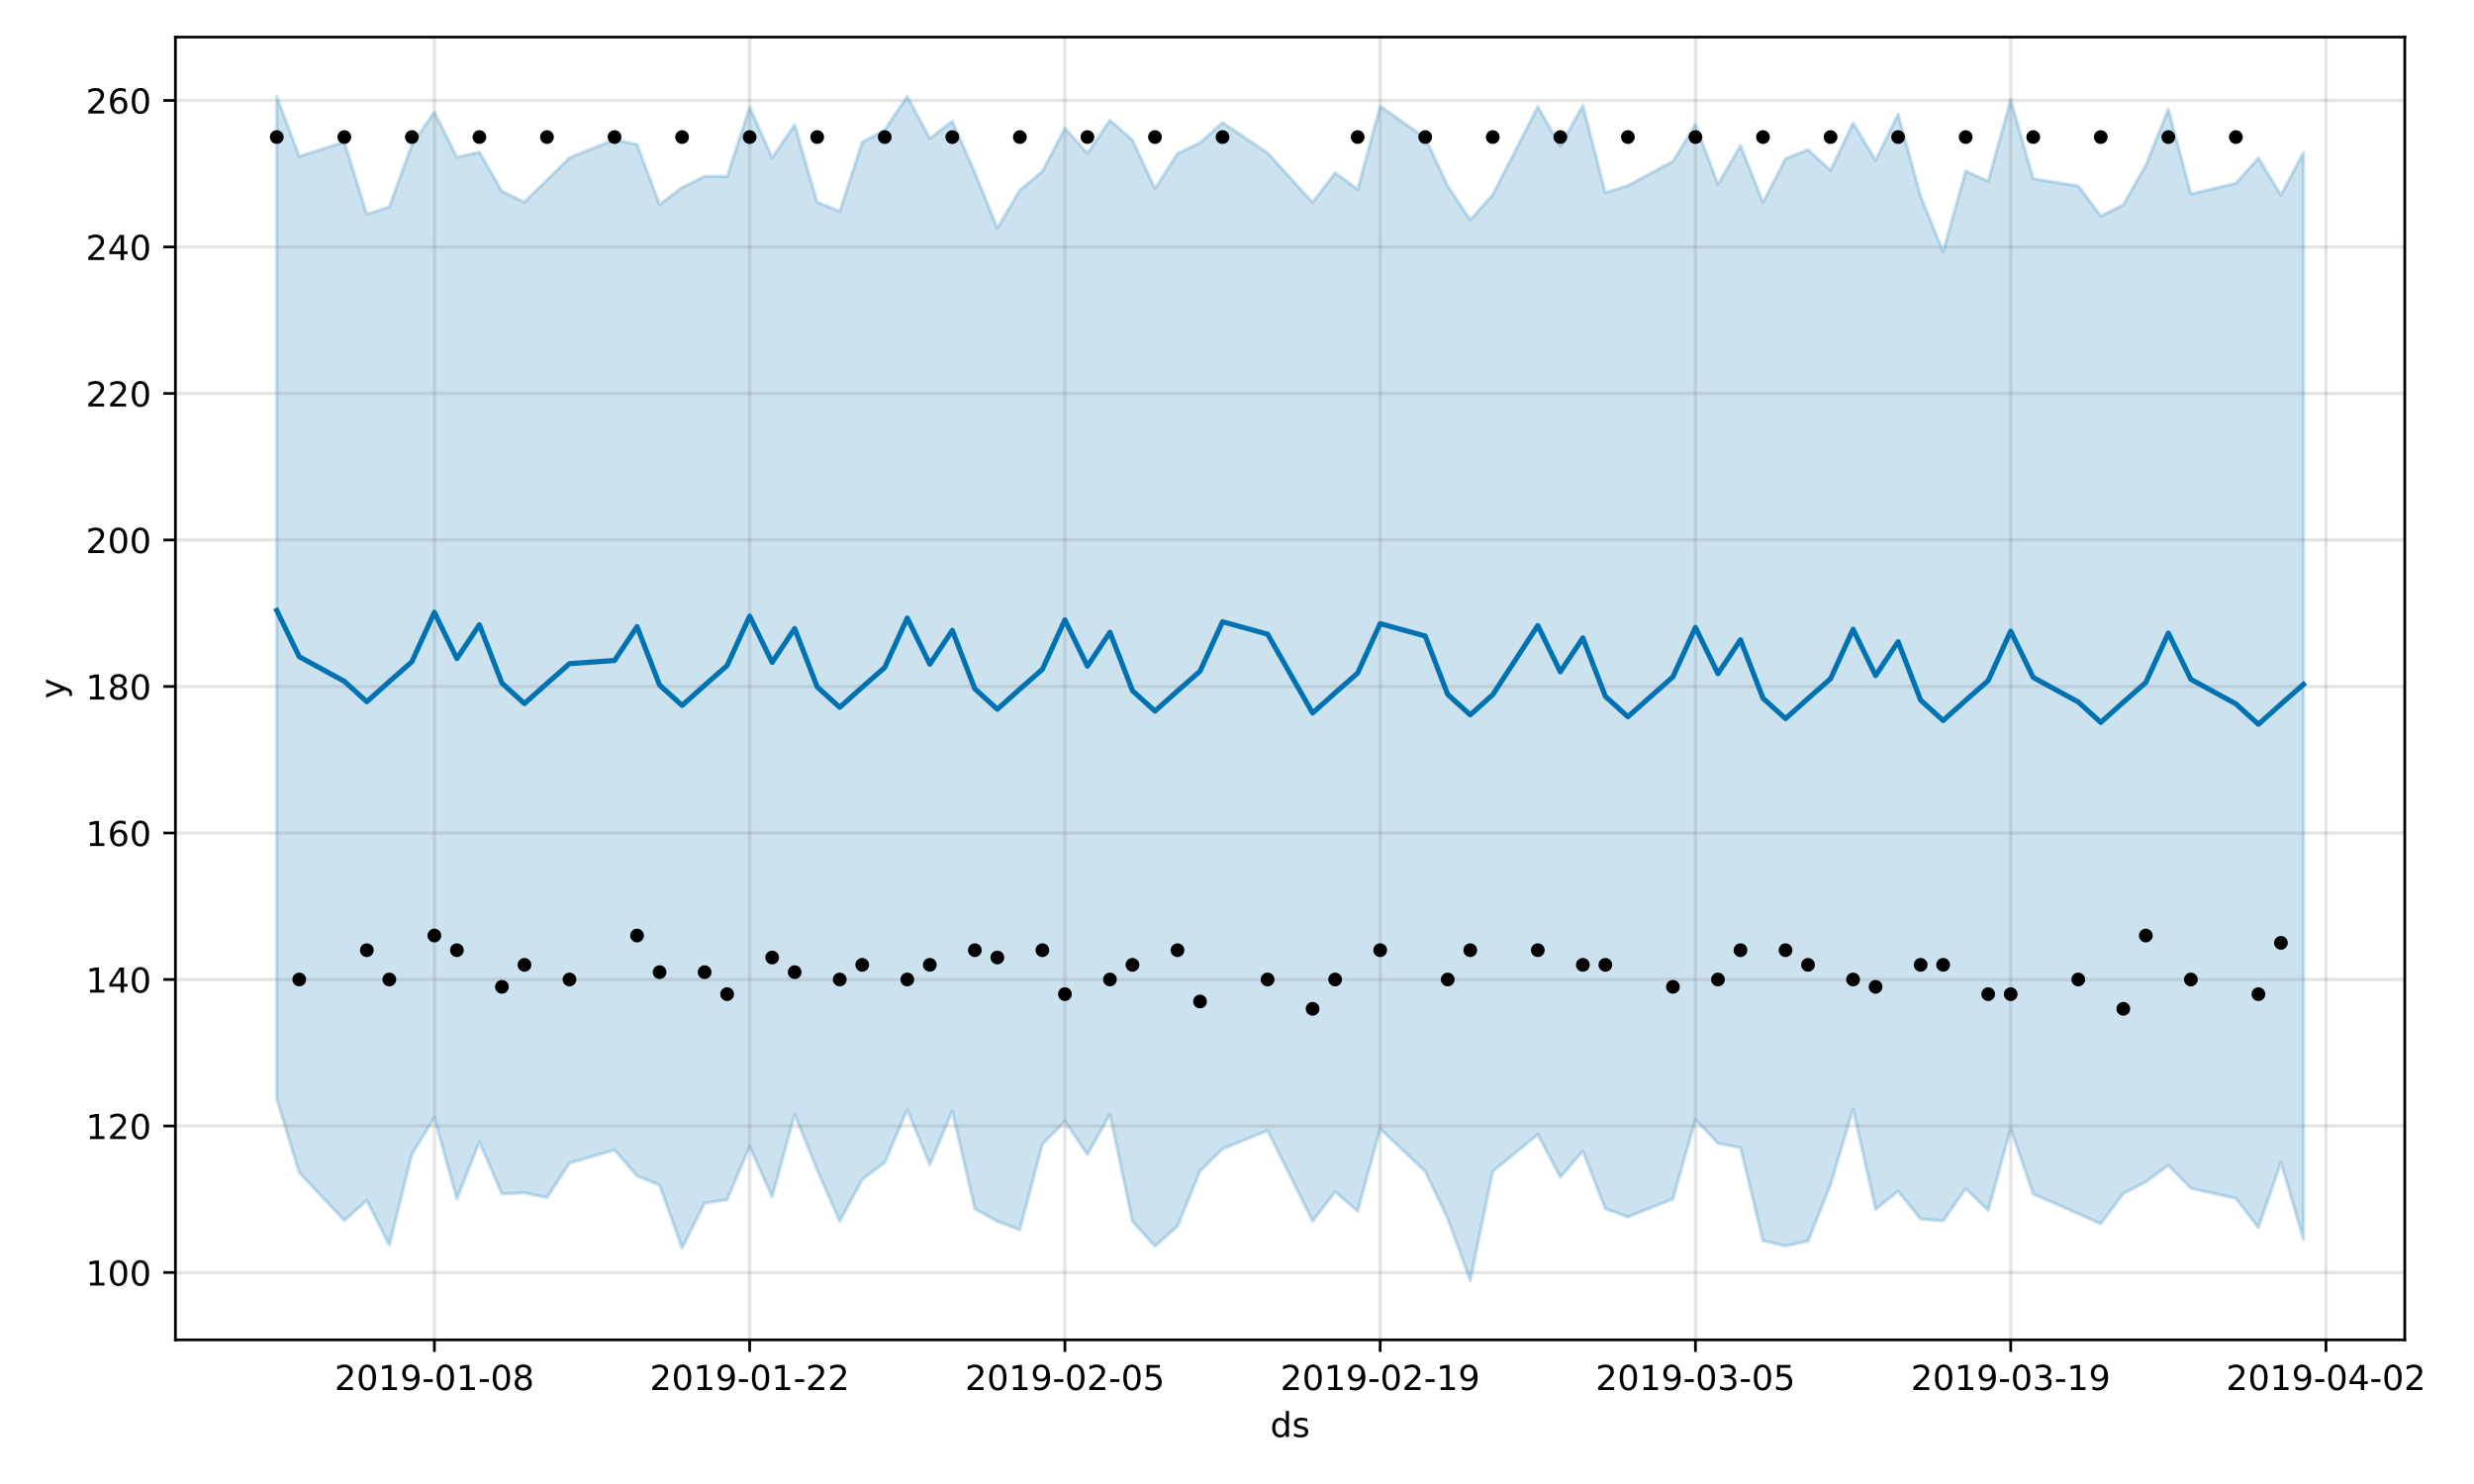 <?xml version="1.0" encoding="utf-8" standalone="no"?>
<!DOCTYPE svg PUBLIC "-//W3C//DTD SVG 1.1//EN"
  "http://www.w3.org/Graphics/SVG/1.1/DTD/svg11.dtd">
<!-- Created with matplotlib (https://matplotlib.org/) -->
<svg height="432pt" version="1.1" viewBox="0 0 720 432" width="720pt" xmlns="http://www.w3.org/2000/svg" xmlns:xlink="http://www.w3.org/1999/xlink">
 <defs>
  <style type="text/css">
*{stroke-linecap:butt;stroke-linejoin:round;}
  </style>
 </defs>
 <g id="figure_1">
  <g id="patch_1">
   <path d="M 0 432 
L 720 432 
L 720 0 
L 0 0 
z
" style="fill:#ffffff;"/>
  </g>
  <g id="axes_1">
   <g id="patch_2">
    <path d="M 51.05 390.04 
L 699.857 390.04 
L 699.857 10.8 
L 51.05 10.8 
z
" style="fill:#ffffff;"/>
   </g>
   <g id="PolyCollection_1">
    <defs>
     <path d="M 80.541 -403.887 
L 80.541 -112.055 
L 87.095 -90.629 
L 100.202 -76.697 
L 106.756 -82.538 
L 113.309 -69.484 
L 119.863 -95.955 
L 126.417 -106.617 
L 132.97 -82.959 
L 139.524 -99.599 
L 146.077 -84.42 
L 152.631 -84.78 
L 159.185 -83.329 
L 165.738 -93.406 
L 178.845 -97.224 
L 185.399 -89.686 
L 191.953 -87.019 
L 198.506 -68.652 
L 205.06 -81.753 
L 211.613 -82.748 
L 218.167 -98.209 
L 224.721 -83.599 
L 231.274 -107.626 
L 237.828 -91.377 
L 244.381 -76.489 
L 250.935 -88.594 
L 257.489 -93.628 
L 264.042 -108.912 
L 270.596 -92.949 
L 277.15 -108.531 
L 283.703 -80.111 
L 290.257 -76.436 
L 296.81 -73.965 
L 303.364 -98.936 
L 309.918 -105.577 
L 316.471 -95.902 
L 323.025 -107.588 
L 329.578 -76.438 
L 336.132 -69.198 
L 342.686 -75.044 
L 349.239 -91.112 
L 355.793 -97.515 
L 368.9 -102.902 
L 382.007 -76.503 
L 388.561 -85.039 
L 395.114 -79.404 
L 401.668 -103.366 
L 414.775 -90.983 
L 421.329 -77.253 
L 427.883 -59.198 
L 434.436 -91.005 
L 447.543 -101.728 
L 454.097 -89.307 
L 460.651 -96.876 
L 467.204 -80.123 
L 473.758 -77.733 
L 486.865 -82.957 
L 493.419 -106.054 
L 499.972 -99.163 
L 506.526 -97.911 
L 513.079 -70.813 
L 519.633 -69.286 
L 526.187 -70.693 
L 532.74 -87.106 
L 539.294 -109.104 
L 545.847 -80.002 
L 552.401 -85.203 
L 558.955 -77.118 
L 565.508 -76.554 
L 572.062 -85.975 
L 578.616 -79.613 
L 585.169 -103.347 
L 591.723 -84.399 
L 604.83 -78.665 
L 611.384 -75.742 
L 617.937 -84.538 
L 624.491 -87.949 
L 631.044 -92.775 
L 637.598 -86.041 
L 650.705 -83.129 
L 657.259 -74.617 
L 663.812 -93.57 
L 670.366 -71.221 
L 670.366 -387.617 
L 670.366 -387.617 
L 663.812 -375.195 
L 657.259 -386.016 
L 650.705 -378.652 
L 637.598 -375.525 
L 631.044 -400.234 
L 624.491 -383.927 
L 617.937 -372.359 
L 611.384 -369.137 
L 604.83 -377.888 
L 591.723 -379.973 
L 585.169 -402.931 
L 578.616 -379.245 
L 572.062 -382.204 
L 565.508 -358.718 
L 558.955 -374.897 
L 552.401 -398.765 
L 545.847 -385.378 
L 539.294 -396.2 
L 532.74 -382.41 
L 526.187 -388.42 
L 519.633 -385.82 
L 513.079 -373.094 
L 506.526 -389.66 
L 499.972 -378.372 
L 493.419 -395.78 
L 486.865 -385.046 
L 473.758 -377.972 
L 467.204 -375.907 
L 460.651 -401.286 
L 454.097 -389.474 
L 447.543 -400.939 
L 434.436 -375.344 
L 427.883 -367.995 
L 421.329 -377.867 
L 414.775 -391.865 
L 401.668 -401.116 
L 395.114 -376.886 
L 388.561 -381.722 
L 382.007 -373.082 
L 368.9 -387.486 
L 355.793 -396.32 
L 349.239 -390.471 
L 342.686 -387.315 
L 336.132 -377.096 
L 329.578 -391.242 
L 323.025 -396.992 
L 316.471 -387.407 
L 309.918 -394.654 
L 303.364 -382.149 
L 296.81 -376.647 
L 290.257 -365.608 
L 283.703 -381.786 
L 277.15 -396.731 
L 270.596 -391.715 
L 264.042 -403.962 
L 257.489 -394.179 
L 250.935 -390.645 
L 244.381 -370.484 
L 237.828 -373.135 
L 231.274 -395.682 
L 224.721 -386.088 
L 218.167 -400.792 
L 211.613 -380.648 
L 205.06 -380.683 
L 198.506 -377.399 
L 191.953 -372.479 
L 185.399 -389.959 
L 178.845 -391.376 
L 165.738 -386.087 
L 159.185 -379.605 
L 152.631 -373.192 
L 146.077 -376.318 
L 139.524 -387.722 
L 132.97 -386.217 
L 126.417 -399.394 
L 119.863 -389.888 
L 113.309 -371.787 
L 106.756 -369.681 
L 100.202 -390.692 
L 87.095 -386.451 
L 80.541 -403.887 
z
" id="mae2694f5c5" style="stroke:#0072b2;stroke-opacity:0.2;"/>
    </defs>
    <g clip-path="url(#p32469a2fd4)">
     <use style="fill:#0072b2;fill-opacity:0.2;stroke:#0072b2;stroke-opacity:0.2;" x="0" xlink:href="#mae2694f5c5" y="432"/>
    </g>
   </g>
   <g id="matplotlib.axis_1">
    <g id="xtick_1">
     <g id="line2d_1">
      <path clip-path="url(#p32469a2fd4)" d="M 126.417 390.04 
L 126.417 10.8 
" style="fill:none;stroke:#808080;stroke-linecap:square;stroke-opacity:0.2;"/>
     </g>
     <g id="line2d_2">
      <defs>
       <path d="M 0 0 
L 0 3.5 
" id="m28eacafd4d" style="stroke:#000000;stroke-width:0.8;"/>
      </defs>
      <g>
       <use style="stroke:#000000;stroke-width:0.8;" x="126.417" xlink:href="#m28eacafd4d" y="390.04"/>
      </g>
     </g>
     <g id="text_1">
      <!-- 2019-01-08 -->
      <defs>
       <path d="M 19.188 8.297 
L 53.609 8.297 
L 53.609 0 
L 7.328 0 
L 7.328 8.297 
Q 12.938 14.109 22.625 23.891 
Q 32.328 33.688 34.812 36.531 
Q 39.547 41.844 41.422 45.531 
Q 43.312 49.219 43.312 52.781 
Q 43.312 58.594 39.234 62.25 
Q 35.156 65.922 28.609 65.922 
Q 23.969 65.922 18.812 64.312 
Q 13.672 62.703 7.812 59.422 
L 7.812 69.391 
Q 13.766 71.781 18.938 73 
Q 24.125 74.219 28.422 74.219 
Q 39.75 74.219 46.484 68.547 
Q 53.219 62.891 53.219 53.422 
Q 53.219 48.922 51.531 44.891 
Q 49.859 40.875 45.406 35.406 
Q 44.188 33.984 37.641 27.219 
Q 31.109 20.453 19.188 8.297 
z
" id="DejaVuSans-50"/>
       <path d="M 31.781 66.406 
Q 24.172 66.406 20.328 58.906 
Q 16.5 51.422 16.5 36.375 
Q 16.5 21.391 20.328 13.891 
Q 24.172 6.391 31.781 6.391 
Q 39.453 6.391 43.281 13.891 
Q 47.125 21.391 47.125 36.375 
Q 47.125 51.422 43.281 58.906 
Q 39.453 66.406 31.781 66.406 
z
M 31.781 74.219 
Q 44.047 74.219 50.516 64.516 
Q 56.984 54.828 56.984 36.375 
Q 56.984 17.969 50.516 8.266 
Q 44.047 -1.422 31.781 -1.422 
Q 19.531 -1.422 13.062 8.266 
Q 6.594 17.969 6.594 36.375 
Q 6.594 54.828 13.062 64.516 
Q 19.531 74.219 31.781 74.219 
z
" id="DejaVuSans-48"/>
       <path d="M 12.406 8.297 
L 28.516 8.297 
L 28.516 63.922 
L 10.984 60.406 
L 10.984 69.391 
L 28.422 72.906 
L 38.281 72.906 
L 38.281 8.297 
L 54.391 8.297 
L 54.391 0 
L 12.406 0 
z
" id="DejaVuSans-49"/>
       <path d="M 10.984 1.516 
L 10.984 10.5 
Q 14.703 8.734 18.5 7.812 
Q 22.312 6.891 25.984 6.891 
Q 35.75 6.891 40.891 13.453 
Q 46.047 20.016 46.781 33.406 
Q 43.953 29.203 39.594 26.953 
Q 35.25 24.703 29.984 24.703 
Q 19.047 24.703 12.672 31.312 
Q 6.297 37.938 6.297 49.422 
Q 6.297 60.641 12.938 67.422 
Q 19.578 74.219 30.609 74.219 
Q 43.266 74.219 49.922 64.516 
Q 56.594 54.828 56.594 36.375 
Q 56.594 19.141 48.406 8.859 
Q 40.234 -1.422 26.422 -1.422 
Q 22.703 -1.422 18.891 -0.688 
Q 15.094 0.047 10.984 1.516 
z
M 30.609 32.422 
Q 37.25 32.422 41.125 36.953 
Q 45.016 41.5 45.016 49.422 
Q 45.016 57.281 41.125 61.844 
Q 37.25 66.406 30.609 66.406 
Q 23.969 66.406 20.094 61.844 
Q 16.219 57.281 16.219 49.422 
Q 16.219 41.5 20.094 36.953 
Q 23.969 32.422 30.609 32.422 
z
" id="DejaVuSans-57"/>
       <path d="M 4.891 31.391 
L 31.203 31.391 
L 31.203 23.391 
L 4.891 23.391 
z
" id="DejaVuSans-45"/>
       <path d="M 31.781 34.625 
Q 24.75 34.625 20.719 30.859 
Q 16.703 27.094 16.703 20.516 
Q 16.703 13.922 20.719 10.156 
Q 24.75 6.391 31.781 6.391 
Q 38.812 6.391 42.859 10.172 
Q 46.922 13.969 46.922 20.516 
Q 46.922 27.094 42.891 30.859 
Q 38.875 34.625 31.781 34.625 
z
M 21.922 38.812 
Q 15.578 40.375 12.031 44.719 
Q 8.5 49.078 8.5 55.328 
Q 8.5 64.062 14.719 69.141 
Q 20.953 74.219 31.781 74.219 
Q 42.672 74.219 48.875 69.141 
Q 55.078 64.062 55.078 55.328 
Q 55.078 49.078 51.531 44.719 
Q 48 40.375 41.703 38.812 
Q 48.828 37.156 52.797 32.312 
Q 56.781 27.484 56.781 20.516 
Q 56.781 9.906 50.312 4.234 
Q 43.844 -1.422 31.781 -1.422 
Q 19.734 -1.422 13.25 4.234 
Q 6.781 9.906 6.781 20.516 
Q 6.781 27.484 10.781 32.312 
Q 14.797 37.156 21.922 38.812 
z
M 18.312 54.391 
Q 18.312 48.734 21.844 45.562 
Q 25.391 42.391 31.781 42.391 
Q 38.141 42.391 41.719 45.562 
Q 45.312 48.734 45.312 54.391 
Q 45.312 60.062 41.719 63.234 
Q 38.141 66.406 31.781 66.406 
Q 25.391 66.406 21.844 63.234 
Q 18.312 60.062 18.312 54.391 
z
" id="DejaVuSans-56"/>
      </defs>
      <g transform="translate(97.359 404.638)scale(0.1 -0.1)">
       <use xlink:href="#DejaVuSans-50"/>
       <use x="63.623" xlink:href="#DejaVuSans-48"/>
       <use x="127.246" xlink:href="#DejaVuSans-49"/>
       <use x="190.869" xlink:href="#DejaVuSans-57"/>
       <use x="254.492" xlink:href="#DejaVuSans-45"/>
       <use x="290.576" xlink:href="#DejaVuSans-48"/>
       <use x="354.199" xlink:href="#DejaVuSans-49"/>
       <use x="417.822" xlink:href="#DejaVuSans-45"/>
       <use x="453.906" xlink:href="#DejaVuSans-48"/>
       <use x="517.529" xlink:href="#DejaVuSans-56"/>
      </g>
     </g>
    </g>
    <g id="xtick_2">
     <g id="line2d_3">
      <path clip-path="url(#p32469a2fd4)" d="M 218.167 390.04 
L 218.167 10.8 
" style="fill:none;stroke:#808080;stroke-linecap:square;stroke-opacity:0.2;"/>
     </g>
     <g id="line2d_4">
      <g>
       <use style="stroke:#000000;stroke-width:0.8;" x="218.167" xlink:href="#m28eacafd4d" y="390.04"/>
      </g>
     </g>
     <g id="text_2">
      <!-- 2019-01-22 -->
      <g transform="translate(189.109 404.638)scale(0.1 -0.1)">
       <use xlink:href="#DejaVuSans-50"/>
       <use x="63.623" xlink:href="#DejaVuSans-48"/>
       <use x="127.246" xlink:href="#DejaVuSans-49"/>
       <use x="190.869" xlink:href="#DejaVuSans-57"/>
       <use x="254.492" xlink:href="#DejaVuSans-45"/>
       <use x="290.576" xlink:href="#DejaVuSans-48"/>
       <use x="354.199" xlink:href="#DejaVuSans-49"/>
       <use x="417.822" xlink:href="#DejaVuSans-45"/>
       <use x="453.906" xlink:href="#DejaVuSans-50"/>
       <use x="517.529" xlink:href="#DejaVuSans-50"/>
      </g>
     </g>
    </g>
    <g id="xtick_3">
     <g id="line2d_5">
      <path clip-path="url(#p32469a2fd4)" d="M 309.918 390.04 
L 309.918 10.8 
" style="fill:none;stroke:#808080;stroke-linecap:square;stroke-opacity:0.2;"/>
     </g>
     <g id="line2d_6">
      <g>
       <use style="stroke:#000000;stroke-width:0.8;" x="309.918" xlink:href="#m28eacafd4d" y="390.04"/>
      </g>
     </g>
     <g id="text_3">
      <!-- 2019-02-05 -->
      <defs>
       <path d="M 10.797 72.906 
L 49.516 72.906 
L 49.516 64.594 
L 19.828 64.594 
L 19.828 46.734 
Q 21.969 47.469 24.109 47.828 
Q 26.266 48.188 28.422 48.188 
Q 40.625 48.188 47.75 41.5 
Q 54.891 34.812 54.891 23.391 
Q 54.891 11.625 47.562 5.094 
Q 40.234 -1.422 26.906 -1.422 
Q 22.312 -1.422 17.547 -0.641 
Q 12.797 0.141 7.719 1.703 
L 7.719 11.625 
Q 12.109 9.234 16.797 8.062 
Q 21.484 6.891 26.703 6.891 
Q 35.156 6.891 40.078 11.328 
Q 45.016 15.766 45.016 23.391 
Q 45.016 31 40.078 35.438 
Q 35.156 39.891 26.703 39.891 
Q 22.75 39.891 18.812 39.016 
Q 14.891 38.141 10.797 36.281 
z
" id="DejaVuSans-53"/>
      </defs>
      <g transform="translate(280.86 404.638)scale(0.1 -0.1)">
       <use xlink:href="#DejaVuSans-50"/>
       <use x="63.623" xlink:href="#DejaVuSans-48"/>
       <use x="127.246" xlink:href="#DejaVuSans-49"/>
       <use x="190.869" xlink:href="#DejaVuSans-57"/>
       <use x="254.492" xlink:href="#DejaVuSans-45"/>
       <use x="290.576" xlink:href="#DejaVuSans-48"/>
       <use x="354.199" xlink:href="#DejaVuSans-50"/>
       <use x="417.822" xlink:href="#DejaVuSans-45"/>
       <use x="453.906" xlink:href="#DejaVuSans-48"/>
       <use x="517.529" xlink:href="#DejaVuSans-53"/>
      </g>
     </g>
    </g>
    <g id="xtick_4">
     <g id="line2d_7">
      <path clip-path="url(#p32469a2fd4)" d="M 401.668 390.04 
L 401.668 10.8 
" style="fill:none;stroke:#808080;stroke-linecap:square;stroke-opacity:0.2;"/>
     </g>
     <g id="line2d_8">
      <g>
       <use style="stroke:#000000;stroke-width:0.8;" x="401.668" xlink:href="#m28eacafd4d" y="390.04"/>
      </g>
     </g>
     <g id="text_4">
      <!-- 2019-02-19 -->
      <g transform="translate(372.61 404.638)scale(0.1 -0.1)">
       <use xlink:href="#DejaVuSans-50"/>
       <use x="63.623" xlink:href="#DejaVuSans-48"/>
       <use x="127.246" xlink:href="#DejaVuSans-49"/>
       <use x="190.869" xlink:href="#DejaVuSans-57"/>
       <use x="254.492" xlink:href="#DejaVuSans-45"/>
       <use x="290.576" xlink:href="#DejaVuSans-48"/>
       <use x="354.199" xlink:href="#DejaVuSans-50"/>
       <use x="417.822" xlink:href="#DejaVuSans-45"/>
       <use x="453.906" xlink:href="#DejaVuSans-49"/>
       <use x="517.529" xlink:href="#DejaVuSans-57"/>
      </g>
     </g>
    </g>
    <g id="xtick_5">
     <g id="line2d_9">
      <path clip-path="url(#p32469a2fd4)" d="M 493.419 390.04 
L 493.419 10.8 
" style="fill:none;stroke:#808080;stroke-linecap:square;stroke-opacity:0.2;"/>
     </g>
     <g id="line2d_10">
      <g>
       <use style="stroke:#000000;stroke-width:0.8;" x="493.419" xlink:href="#m28eacafd4d" y="390.04"/>
      </g>
     </g>
     <g id="text_5">
      <!-- 2019-03-05 -->
      <defs>
       <path d="M 40.578 39.312 
Q 47.656 37.797 51.625 33 
Q 55.609 28.219 55.609 21.188 
Q 55.609 10.406 48.188 4.484 
Q 40.766 -1.422 27.094 -1.422 
Q 22.516 -1.422 17.656 -0.516 
Q 12.797 0.391 7.625 2.203 
L 7.625 11.719 
Q 11.719 9.328 16.594 8.109 
Q 21.484 6.891 26.812 6.891 
Q 36.078 6.891 40.938 10.547 
Q 45.797 14.203 45.797 21.188 
Q 45.797 27.641 41.281 31.266 
Q 36.766 34.906 28.719 34.906 
L 20.219 34.906 
L 20.219 43.016 
L 29.109 43.016 
Q 36.375 43.016 40.234 45.922 
Q 44.094 48.828 44.094 54.297 
Q 44.094 59.906 40.109 62.906 
Q 36.141 65.922 28.719 65.922 
Q 24.656 65.922 20.016 65.031 
Q 15.375 64.156 9.812 62.312 
L 9.812 71.094 
Q 15.438 72.656 20.344 73.438 
Q 25.25 74.219 29.594 74.219 
Q 40.828 74.219 47.359 69.109 
Q 53.906 64.016 53.906 55.328 
Q 53.906 49.266 50.438 45.094 
Q 46.969 40.922 40.578 39.312 
z
" id="DejaVuSans-51"/>
      </defs>
      <g transform="translate(464.361 404.638)scale(0.1 -0.1)">
       <use xlink:href="#DejaVuSans-50"/>
       <use x="63.623" xlink:href="#DejaVuSans-48"/>
       <use x="127.246" xlink:href="#DejaVuSans-49"/>
       <use x="190.869" xlink:href="#DejaVuSans-57"/>
       <use x="254.492" xlink:href="#DejaVuSans-45"/>
       <use x="290.576" xlink:href="#DejaVuSans-48"/>
       <use x="354.199" xlink:href="#DejaVuSans-51"/>
       <use x="417.822" xlink:href="#DejaVuSans-45"/>
       <use x="453.906" xlink:href="#DejaVuSans-48"/>
       <use x="517.529" xlink:href="#DejaVuSans-53"/>
      </g>
     </g>
    </g>
    <g id="xtick_6">
     <g id="line2d_11">
      <path clip-path="url(#p32469a2fd4)" d="M 585.169 390.04 
L 585.169 10.8 
" style="fill:none;stroke:#808080;stroke-linecap:square;stroke-opacity:0.2;"/>
     </g>
     <g id="line2d_12">
      <g>
       <use style="stroke:#000000;stroke-width:0.8;" x="585.169" xlink:href="#m28eacafd4d" y="390.04"/>
      </g>
     </g>
     <g id="text_6">
      <!-- 2019-03-19 -->
      <g transform="translate(556.111 404.638)scale(0.1 -0.1)">
       <use xlink:href="#DejaVuSans-50"/>
       <use x="63.623" xlink:href="#DejaVuSans-48"/>
       <use x="127.246" xlink:href="#DejaVuSans-49"/>
       <use x="190.869" xlink:href="#DejaVuSans-57"/>
       <use x="254.492" xlink:href="#DejaVuSans-45"/>
       <use x="290.576" xlink:href="#DejaVuSans-48"/>
       <use x="354.199" xlink:href="#DejaVuSans-51"/>
       <use x="417.822" xlink:href="#DejaVuSans-45"/>
       <use x="453.906" xlink:href="#DejaVuSans-49"/>
       <use x="517.529" xlink:href="#DejaVuSans-57"/>
      </g>
     </g>
    </g>
    <g id="xtick_7">
     <g id="line2d_13">
      <path clip-path="url(#p32469a2fd4)" d="M 676.92 390.04 
L 676.92 10.8 
" style="fill:none;stroke:#808080;stroke-linecap:square;stroke-opacity:0.2;"/>
     </g>
     <g id="line2d_14">
      <g>
       <use style="stroke:#000000;stroke-width:0.8;" x="676.92" xlink:href="#m28eacafd4d" y="390.04"/>
      </g>
     </g>
     <g id="text_7">
      <!-- 2019-04-02 -->
      <defs>
       <path d="M 37.797 64.312 
L 12.891 25.391 
L 37.797 25.391 
z
M 35.203 72.906 
L 47.609 72.906 
L 47.609 25.391 
L 58.016 25.391 
L 58.016 17.188 
L 47.609 17.188 
L 47.609 0 
L 37.797 0 
L 37.797 17.188 
L 4.891 17.188 
L 4.891 26.703 
z
" id="DejaVuSans-52"/>
      </defs>
      <g transform="translate(647.862 404.638)scale(0.1 -0.1)">
       <use xlink:href="#DejaVuSans-50"/>
       <use x="63.623" xlink:href="#DejaVuSans-48"/>
       <use x="127.246" xlink:href="#DejaVuSans-49"/>
       <use x="190.869" xlink:href="#DejaVuSans-57"/>
       <use x="254.492" xlink:href="#DejaVuSans-45"/>
       <use x="290.576" xlink:href="#DejaVuSans-48"/>
       <use x="354.199" xlink:href="#DejaVuSans-52"/>
       <use x="417.822" xlink:href="#DejaVuSans-45"/>
       <use x="453.906" xlink:href="#DejaVuSans-48"/>
       <use x="517.529" xlink:href="#DejaVuSans-50"/>
      </g>
     </g>
    </g>
    <g id="text_8">
     <!-- ds -->
     <defs>
      <path d="M 45.406 46.391 
L 45.406 75.984 
L 54.391 75.984 
L 54.391 0 
L 45.406 0 
L 45.406 8.203 
Q 42.578 3.328 38.25 0.953 
Q 33.938 -1.422 27.875 -1.422 
Q 17.969 -1.422 11.734 6.484 
Q 5.516 14.406 5.516 27.297 
Q 5.516 40.188 11.734 48.094 
Q 17.969 56 27.875 56 
Q 33.938 56 38.25 53.625 
Q 42.578 51.266 45.406 46.391 
z
M 14.797 27.297 
Q 14.797 17.391 18.875 11.75 
Q 22.953 6.109 30.078 6.109 
Q 37.203 6.109 41.297 11.75 
Q 45.406 17.391 45.406 27.297 
Q 45.406 37.203 41.297 42.844 
Q 37.203 48.484 30.078 48.484 
Q 22.953 48.484 18.875 42.844 
Q 14.797 37.203 14.797 27.297 
z
" id="DejaVuSans-100"/>
      <path d="M 44.281 53.078 
L 44.281 44.578 
Q 40.484 46.531 36.375 47.5 
Q 32.281 48.484 27.875 48.484 
Q 21.188 48.484 17.844 46.438 
Q 14.5 44.391 14.5 40.281 
Q 14.5 37.156 16.891 35.375 
Q 19.281 33.594 26.516 31.984 
L 29.594 31.297 
Q 39.156 29.25 43.188 25.516 
Q 47.219 21.781 47.219 15.094 
Q 47.219 7.469 41.188 3.016 
Q 35.156 -1.422 24.609 -1.422 
Q 20.219 -1.422 15.453 -0.562 
Q 10.688 0.297 5.422 2 
L 5.422 11.281 
Q 10.406 8.688 15.234 7.391 
Q 20.062 6.109 24.812 6.109 
Q 31.156 6.109 34.562 8.281 
Q 37.984 10.453 37.984 14.406 
Q 37.984 18.062 35.516 20.016 
Q 33.062 21.969 24.703 23.781 
L 21.578 24.516 
Q 13.234 26.266 9.516 29.906 
Q 5.812 33.547 5.812 39.891 
Q 5.812 47.609 11.281 51.797 
Q 16.75 56 26.812 56 
Q 31.781 56 36.172 55.266 
Q 40.578 54.547 44.281 53.078 
z
" id="DejaVuSans-115"/>
     </defs>
     <g transform="translate(369.675 418.317)scale(0.1 -0.1)">
      <use xlink:href="#DejaVuSans-100"/>
      <use x="63.477" xlink:href="#DejaVuSans-115"/>
     </g>
    </g>
   </g>
   <g id="matplotlib.axis_2">
    <g id="ytick_1">
     <g id="line2d_15">
      <path clip-path="url(#p32469a2fd4)" d="M 51.05 370.437 
L 699.857 370.437 
" style="fill:none;stroke:#808080;stroke-linecap:square;stroke-opacity:0.2;"/>
     </g>
     <g id="line2d_16">
      <defs>
       <path d="M 0 0 
L -3.5 0 
" id="m1d483cc9b6" style="stroke:#000000;stroke-width:0.8;"/>
      </defs>
      <g>
       <use style="stroke:#000000;stroke-width:0.8;" x="51.05" xlink:href="#m1d483cc9b6" y="370.437"/>
      </g>
     </g>
     <g id="text_9">
      <!-- 100 -->
      <g transform="translate(24.962 374.236)scale(0.1 -0.1)">
       <use xlink:href="#DejaVuSans-49"/>
       <use x="63.623" xlink:href="#DejaVuSans-48"/>
       <use x="127.246" xlink:href="#DejaVuSans-48"/>
      </g>
     </g>
    </g>
    <g id="ytick_2">
     <g id="line2d_17">
      <path clip-path="url(#p32469a2fd4)" d="M 51.05 327.787 
L 699.857 327.787 
" style="fill:none;stroke:#808080;stroke-linecap:square;stroke-opacity:0.2;"/>
     </g>
     <g id="line2d_18">
      <g>
       <use style="stroke:#000000;stroke-width:0.8;" x="51.05" xlink:href="#m1d483cc9b6" y="327.787"/>
      </g>
     </g>
     <g id="text_10">
      <!-- 120 -->
      <g transform="translate(24.962 331.586)scale(0.1 -0.1)">
       <use xlink:href="#DejaVuSans-49"/>
       <use x="63.623" xlink:href="#DejaVuSans-50"/>
       <use x="127.246" xlink:href="#DejaVuSans-48"/>
      </g>
     </g>
    </g>
    <g id="ytick_3">
     <g id="line2d_19">
      <path clip-path="url(#p32469a2fd4)" d="M 51.05 285.137 
L 699.857 285.137 
" style="fill:none;stroke:#808080;stroke-linecap:square;stroke-opacity:0.2;"/>
     </g>
     <g id="line2d_20">
      <g>
       <use style="stroke:#000000;stroke-width:0.8;" x="51.05" xlink:href="#m1d483cc9b6" y="285.137"/>
      </g>
     </g>
     <g id="text_11">
      <!-- 140 -->
      <g transform="translate(24.962 288.936)scale(0.1 -0.1)">
       <use xlink:href="#DejaVuSans-49"/>
       <use x="63.623" xlink:href="#DejaVuSans-52"/>
       <use x="127.246" xlink:href="#DejaVuSans-48"/>
      </g>
     </g>
    </g>
    <g id="ytick_4">
     <g id="line2d_21">
      <path clip-path="url(#p32469a2fd4)" d="M 51.05 242.487 
L 699.857 242.487 
" style="fill:none;stroke:#808080;stroke-linecap:square;stroke-opacity:0.2;"/>
     </g>
     <g id="line2d_22">
      <g>
       <use style="stroke:#000000;stroke-width:0.8;" x="51.05" xlink:href="#m1d483cc9b6" y="242.487"/>
      </g>
     </g>
     <g id="text_12">
      <!-- 160 -->
      <defs>
       <path d="M 33.016 40.375 
Q 26.375 40.375 22.484 35.828 
Q 18.609 31.297 18.609 23.391 
Q 18.609 15.531 22.484 10.953 
Q 26.375 6.391 33.016 6.391 
Q 39.656 6.391 43.531 10.953 
Q 47.406 15.531 47.406 23.391 
Q 47.406 31.297 43.531 35.828 
Q 39.656 40.375 33.016 40.375 
z
M 52.594 71.297 
L 52.594 62.312 
Q 48.875 64.062 45.094 64.984 
Q 41.312 65.922 37.594 65.922 
Q 27.828 65.922 22.672 59.328 
Q 17.531 52.734 16.797 39.406 
Q 19.672 43.656 24.016 45.922 
Q 28.375 48.188 33.594 48.188 
Q 44.578 48.188 50.953 41.516 
Q 57.328 34.859 57.328 23.391 
Q 57.328 12.156 50.688 5.359 
Q 44.047 -1.422 33.016 -1.422 
Q 20.359 -1.422 13.672 8.266 
Q 6.984 17.969 6.984 36.375 
Q 6.984 53.656 15.188 63.938 
Q 23.391 74.219 37.203 74.219 
Q 40.922 74.219 44.703 73.484 
Q 48.484 72.75 52.594 71.297 
z
" id="DejaVuSans-54"/>
      </defs>
      <g transform="translate(24.962 246.286)scale(0.1 -0.1)">
       <use xlink:href="#DejaVuSans-49"/>
       <use x="63.623" xlink:href="#DejaVuSans-54"/>
       <use x="127.246" xlink:href="#DejaVuSans-48"/>
      </g>
     </g>
    </g>
    <g id="ytick_5">
     <g id="line2d_23">
      <path clip-path="url(#p32469a2fd4)" d="M 51.05 199.837 
L 699.857 199.837 
" style="fill:none;stroke:#808080;stroke-linecap:square;stroke-opacity:0.2;"/>
     </g>
     <g id="line2d_24">
      <g>
       <use style="stroke:#000000;stroke-width:0.8;" x="51.05" xlink:href="#m1d483cc9b6" y="199.837"/>
      </g>
     </g>
     <g id="text_13">
      <!-- 180 -->
      <g transform="translate(24.962 203.636)scale(0.1 -0.1)">
       <use xlink:href="#DejaVuSans-49"/>
       <use x="63.623" xlink:href="#DejaVuSans-56"/>
       <use x="127.246" xlink:href="#DejaVuSans-48"/>
      </g>
     </g>
    </g>
    <g id="ytick_6">
     <g id="line2d_25">
      <path clip-path="url(#p32469a2fd4)" d="M 51.05 157.187 
L 699.857 157.187 
" style="fill:none;stroke:#808080;stroke-linecap:square;stroke-opacity:0.2;"/>
     </g>
     <g id="line2d_26">
      <g>
       <use style="stroke:#000000;stroke-width:0.8;" x="51.05" xlink:href="#m1d483cc9b6" y="157.187"/>
      </g>
     </g>
     <g id="text_14">
      <!-- 200 -->
      <g transform="translate(24.962 160.987)scale(0.1 -0.1)">
       <use xlink:href="#DejaVuSans-50"/>
       <use x="63.623" xlink:href="#DejaVuSans-48"/>
       <use x="127.246" xlink:href="#DejaVuSans-48"/>
      </g>
     </g>
    </g>
    <g id="ytick_7">
     <g id="line2d_27">
      <path clip-path="url(#p32469a2fd4)" d="M 51.05 114.538 
L 699.857 114.538 
" style="fill:none;stroke:#808080;stroke-linecap:square;stroke-opacity:0.2;"/>
     </g>
     <g id="line2d_28">
      <g>
       <use style="stroke:#000000;stroke-width:0.8;" x="51.05" xlink:href="#m1d483cc9b6" y="114.538"/>
      </g>
     </g>
     <g id="text_15">
      <!-- 220 -->
      <g transform="translate(24.962 118.337)scale(0.1 -0.1)">
       <use xlink:href="#DejaVuSans-50"/>
       <use x="63.623" xlink:href="#DejaVuSans-50"/>
       <use x="127.246" xlink:href="#DejaVuSans-48"/>
      </g>
     </g>
    </g>
    <g id="ytick_8">
     <g id="line2d_29">
      <path clip-path="url(#p32469a2fd4)" d="M 51.05 71.888 
L 699.857 71.888 
" style="fill:none;stroke:#808080;stroke-linecap:square;stroke-opacity:0.2;"/>
     </g>
     <g id="line2d_30">
      <g>
       <use style="stroke:#000000;stroke-width:0.8;" x="51.05" xlink:href="#m1d483cc9b6" y="71.888"/>
      </g>
     </g>
     <g id="text_16">
      <!-- 240 -->
      <g transform="translate(24.962 75.687)scale(0.1 -0.1)">
       <use xlink:href="#DejaVuSans-50"/>
       <use x="63.623" xlink:href="#DejaVuSans-52"/>
       <use x="127.246" xlink:href="#DejaVuSans-48"/>
      </g>
     </g>
    </g>
    <g id="ytick_9">
     <g id="line2d_31">
      <path clip-path="url(#p32469a2fd4)" d="M 51.05 29.238 
L 699.857 29.238 
" style="fill:none;stroke:#808080;stroke-linecap:square;stroke-opacity:0.2;"/>
     </g>
     <g id="line2d_32">
      <g>
       <use style="stroke:#000000;stroke-width:0.8;" x="51.05" xlink:href="#m1d483cc9b6" y="29.238"/>
      </g>
     </g>
     <g id="text_17">
      <!-- 260 -->
      <g transform="translate(24.962 33.037)scale(0.1 -0.1)">
       <use xlink:href="#DejaVuSans-50"/>
       <use x="63.623" xlink:href="#DejaVuSans-54"/>
       <use x="127.246" xlink:href="#DejaVuSans-48"/>
      </g>
     </g>
    </g>
    <g id="text_18">
     <!-- y -->
     <defs>
      <path d="M 32.172 -5.078 
Q 28.375 -14.844 24.75 -17.812 
Q 21.141 -20.797 15.094 -20.797 
L 7.906 -20.797 
L 7.906 -13.281 
L 13.188 -13.281 
Q 16.891 -13.281 18.938 -11.516 
Q 21 -9.766 23.484 -3.219 
L 25.094 0.875 
L 2.984 54.688 
L 12.5 54.688 
L 29.594 11.922 
L 46.688 54.688 
L 56.203 54.688 
z
" id="DejaVuSans-121"/>
     </defs>
     <g transform="translate(18.883 203.379)rotate(-90)scale(0.1 -0.1)">
      <use xlink:href="#DejaVuSans-121"/>
     </g>
    </g>
   </g>
   <g id="line2d_33">
    <defs>
     <path d="M 0 1.5 
C 0.398 1.5 0.779 1.342 1.061 1.061 
C 1.342 0.779 1.5 0.398 1.5 0 
C 1.5 -0.398 1.342 -0.779 1.061 -1.061 
C 0.779 -1.342 0.398 -1.5 0 -1.5 
C -0.398 -1.5 -0.779 -1.342 -1.061 -1.061 
C -1.342 -0.779 -1.5 -0.398 -1.5 0 
C -1.5 0.398 -1.342 0.779 -1.061 1.061 
C -0.779 1.342 -0.398 1.5 0 1.5 
z
" id="me18a112b98" style="stroke:#000000;"/>
    </defs>
    <g clip-path="url(#p32469a2fd4)">
     <use style="stroke:#000000;" x="80.541" xlink:href="#me18a112b98" y="39.9"/>
     <use style="stroke:#000000;" x="87.095" xlink:href="#me18a112b98" y="285.137"/>
     <use style="stroke:#000000;" x="100.202" xlink:href="#me18a112b98" y="39.9"/>
     <use style="stroke:#000000;" x="106.756" xlink:href="#me18a112b98" y="276.607"/>
     <use style="stroke:#000000;" x="113.309" xlink:href="#me18a112b98" y="285.137"/>
     <use style="stroke:#000000;" x="119.863" xlink:href="#me18a112b98" y="39.9"/>
     <use style="stroke:#000000;" x="126.417" xlink:href="#me18a112b98" y="272.342"/>
     <use style="stroke:#000000;" x="132.97" xlink:href="#me18a112b98" y="276.607"/>
     <use style="stroke:#000000;" x="139.524" xlink:href="#me18a112b98" y="39.9"/>
     <use style="stroke:#000000;" x="146.077" xlink:href="#me18a112b98" y="287.269"/>
     <use style="stroke:#000000;" x="152.631" xlink:href="#me18a112b98" y="280.872"/>
     <use style="stroke:#000000;" x="159.185" xlink:href="#me18a112b98" y="39.9"/>
     <use style="stroke:#000000;" x="165.738" xlink:href="#me18a112b98" y="285.137"/>
     <use style="stroke:#000000;" x="178.845" xlink:href="#me18a112b98" y="39.9"/>
     <use style="stroke:#000000;" x="185.399" xlink:href="#me18a112b98" y="272.342"/>
     <use style="stroke:#000000;" x="191.953" xlink:href="#me18a112b98" y="283.004"/>
     <use style="stroke:#000000;" x="198.506" xlink:href="#me18a112b98" y="39.9"/>
     <use style="stroke:#000000;" x="205.06" xlink:href="#me18a112b98" y="283.004"/>
     <use style="stroke:#000000;" x="211.613" xlink:href="#me18a112b98" y="289.402"/>
     <use style="stroke:#000000;" x="218.167" xlink:href="#me18a112b98" y="39.9"/>
     <use style="stroke:#000000;" x="224.721" xlink:href="#me18a112b98" y="278.739"/>
     <use style="stroke:#000000;" x="231.274" xlink:href="#me18a112b98" y="283.004"/>
     <use style="stroke:#000000;" x="237.828" xlink:href="#me18a112b98" y="39.9"/>
     <use style="stroke:#000000;" x="244.381" xlink:href="#me18a112b98" y="285.137"/>
     <use style="stroke:#000000;" x="250.935" xlink:href="#me18a112b98" y="280.872"/>
     <use style="stroke:#000000;" x="257.489" xlink:href="#me18a112b98" y="39.9"/>
     <use style="stroke:#000000;" x="264.042" xlink:href="#me18a112b98" y="285.137"/>
     <use style="stroke:#000000;" x="270.596" xlink:href="#me18a112b98" y="280.872"/>
     <use style="stroke:#000000;" x="277.15" xlink:href="#me18a112b98" y="39.9"/>
     <use style="stroke:#000000;" x="283.703" xlink:href="#me18a112b98" y="276.607"/>
     <use style="stroke:#000000;" x="290.257" xlink:href="#me18a112b98" y="278.739"/>
     <use style="stroke:#000000;" x="296.81" xlink:href="#me18a112b98" y="39.9"/>
     <use style="stroke:#000000;" x="303.364" xlink:href="#me18a112b98" y="276.607"/>
     <use style="stroke:#000000;" x="309.918" xlink:href="#me18a112b98" y="289.402"/>
     <use style="stroke:#000000;" x="316.471" xlink:href="#me18a112b98" y="39.9"/>
     <use style="stroke:#000000;" x="323.025" xlink:href="#me18a112b98" y="285.137"/>
     <use style="stroke:#000000;" x="329.578" xlink:href="#me18a112b98" y="280.872"/>
     <use style="stroke:#000000;" x="336.132" xlink:href="#me18a112b98" y="39.9"/>
     <use style="stroke:#000000;" x="342.686" xlink:href="#me18a112b98" y="276.607"/>
     <use style="stroke:#000000;" x="349.239" xlink:href="#me18a112b98" y="291.534"/>
     <use style="stroke:#000000;" x="355.793" xlink:href="#me18a112b98" y="39.9"/>
     <use style="stroke:#000000;" x="368.9" xlink:href="#me18a112b98" y="285.137"/>
     <use style="stroke:#000000;" x="382.007" xlink:href="#me18a112b98" y="293.667"/>
     <use style="stroke:#000000;" x="388.561" xlink:href="#me18a112b98" y="285.137"/>
     <use style="stroke:#000000;" x="395.114" xlink:href="#me18a112b98" y="39.9"/>
     <use style="stroke:#000000;" x="401.668" xlink:href="#me18a112b98" y="276.607"/>
     <use style="stroke:#000000;" x="414.775" xlink:href="#me18a112b98" y="39.9"/>
     <use style="stroke:#000000;" x="421.329" xlink:href="#me18a112b98" y="285.137"/>
     <use style="stroke:#000000;" x="427.883" xlink:href="#me18a112b98" y="276.607"/>
     <use style="stroke:#000000;" x="434.436" xlink:href="#me18a112b98" y="39.9"/>
     <use style="stroke:#000000;" x="447.543" xlink:href="#me18a112b98" y="276.607"/>
     <use style="stroke:#000000;" x="454.097" xlink:href="#me18a112b98" y="39.9"/>
     <use style="stroke:#000000;" x="460.651" xlink:href="#me18a112b98" y="280.872"/>
     <use style="stroke:#000000;" x="467.204" xlink:href="#me18a112b98" y="280.872"/>
     <use style="stroke:#000000;" x="473.758" xlink:href="#me18a112b98" y="39.9"/>
     <use style="stroke:#000000;" x="486.865" xlink:href="#me18a112b98" y="287.269"/>
     <use style="stroke:#000000;" x="493.419" xlink:href="#me18a112b98" y="39.9"/>
     <use style="stroke:#000000;" x="499.972" xlink:href="#me18a112b98" y="285.137"/>
     <use style="stroke:#000000;" x="506.526" xlink:href="#me18a112b98" y="276.607"/>
     <use style="stroke:#000000;" x="513.079" xlink:href="#me18a112b98" y="39.9"/>
     <use style="stroke:#000000;" x="519.633" xlink:href="#me18a112b98" y="276.607"/>
     <use style="stroke:#000000;" x="526.187" xlink:href="#me18a112b98" y="280.872"/>
     <use style="stroke:#000000;" x="532.74" xlink:href="#me18a112b98" y="39.9"/>
     <use style="stroke:#000000;" x="539.294" xlink:href="#me18a112b98" y="285.137"/>
     <use style="stroke:#000000;" x="545.847" xlink:href="#me18a112b98" y="287.269"/>
     <use style="stroke:#000000;" x="552.401" xlink:href="#me18a112b98" y="39.9"/>
     <use style="stroke:#000000;" x="558.955" xlink:href="#me18a112b98" y="280.872"/>
     <use style="stroke:#000000;" x="565.508" xlink:href="#me18a112b98" y="280.872"/>
     <use style="stroke:#000000;" x="572.062" xlink:href="#me18a112b98" y="39.9"/>
     <use style="stroke:#000000;" x="578.616" xlink:href="#me18a112b98" y="289.402"/>
     <use style="stroke:#000000;" x="585.169" xlink:href="#me18a112b98" y="289.402"/>
     <use style="stroke:#000000;" x="591.723" xlink:href="#me18a112b98" y="39.9"/>
     <use style="stroke:#000000;" x="604.83" xlink:href="#me18a112b98" y="285.137"/>
     <use style="stroke:#000000;" x="611.384" xlink:href="#me18a112b98" y="39.9"/>
     <use style="stroke:#000000;" x="617.937" xlink:href="#me18a112b98" y="293.667"/>
     <use style="stroke:#000000;" x="624.491" xlink:href="#me18a112b98" y="272.342"/>
     <use style="stroke:#000000;" x="631.044" xlink:href="#me18a112b98" y="39.9"/>
     <use style="stroke:#000000;" x="637.598" xlink:href="#me18a112b98" y="285.137"/>
     <use style="stroke:#000000;" x="650.705" xlink:href="#me18a112b98" y="39.9"/>
     <use style="stroke:#000000;" x="657.259" xlink:href="#me18a112b98" y="289.402"/>
     <use style="stroke:#000000;" x="663.812" xlink:href="#me18a112b98" y="274.474"/>
    </g>
   </g>
   <g id="line2d_34">
    <path clip-path="url(#p32469a2fd4)" d="M 80.541 177.709 
L 87.095 191.174 
L 100.202 198.322 
L 106.756 204.257 
L 113.309 198.398 
L 119.863 192.648 
L 126.417 178.257 
L 132.97 191.723 
L 139.524 181.86 
L 146.077 198.87 
L 152.631 204.805 
L 159.185 198.946 
L 165.738 193.196 
L 178.845 192.271 
L 185.399 182.408 
L 191.953 199.418 
L 198.506 205.353 
L 205.06 199.494 
L 211.613 193.744 
L 218.167 179.353 
L 224.721 192.819 
L 231.274 182.956 
L 237.828 199.966 
L 244.381 205.901 
L 250.935 200.042 
L 257.489 194.293 
L 264.042 179.902 
L 270.596 193.367 
L 277.15 183.504 
L 283.703 200.515 
L 290.257 206.449 
L 296.81 200.59 
L 303.364 194.841 
L 309.918 180.45 
L 316.471 193.915 
L 323.025 184.052 
L 329.578 201.063 
L 336.132 206.997 
L 342.686 201.139 
L 349.239 195.389 
L 355.793 180.998 
L 368.9 184.601 
L 382.007 207.546 
L 388.561 201.687 
L 395.114 195.937 
L 401.668 181.546 
L 414.775 185.149 
L 421.329 202.159 
L 427.883 208.094 
L 434.436 202.235 
L 447.543 182.094 
L 454.097 195.56 
L 460.651 185.697 
L 467.204 202.707 
L 473.758 208.642 
L 486.865 197.033 
L 493.419 182.642 
L 499.972 196.108 
L 506.526 186.245 
L 513.079 203.255 
L 519.633 209.19 
L 526.187 203.331 
L 532.74 197.581 
L 539.294 183.19 
L 545.847 196.656 
L 552.401 186.793 
L 558.955 203.803 
L 565.508 209.738 
L 572.062 203.879 
L 578.616 198.13 
L 585.169 183.739 
L 591.723 197.204 
L 604.83 204.352 
L 611.384 210.286 
L 617.937 204.427 
L 624.491 198.678 
L 631.044 184.287 
L 637.598 197.752 
L 650.705 204.9 
L 657.259 210.834 
L 663.812 204.976 
L 670.366 199.226 
" style="fill:none;stroke:#0072b2;stroke-linecap:square;stroke-width:1.5;"/>
   </g>
   <g id="patch_3">
    <path d="M 51.05 390.04 
L 51.05 10.8 
" style="fill:none;stroke:#000000;stroke-linecap:square;stroke-linejoin:miter;stroke-width:0.8;"/>
   </g>
   <g id="patch_4">
    <path d="M 699.857 390.04 
L 699.857 10.8 
" style="fill:none;stroke:#000000;stroke-linecap:square;stroke-linejoin:miter;stroke-width:0.8;"/>
   </g>
   <g id="patch_5">
    <path d="M 51.05 390.04 
L 699.857 390.04 
" style="fill:none;stroke:#000000;stroke-linecap:square;stroke-linejoin:miter;stroke-width:0.8;"/>
   </g>
   <g id="patch_6">
    <path d="M 51.05 10.8 
L 699.857 10.8 
" style="fill:none;stroke:#000000;stroke-linecap:square;stroke-linejoin:miter;stroke-width:0.8;"/>
   </g>
  </g>
 </g>
 <defs>
  <clipPath id="p32469a2fd4">
   <rect height="379.24" width="648.807" x="51.05" y="10.8"/>
  </clipPath>
 </defs>
</svg>
